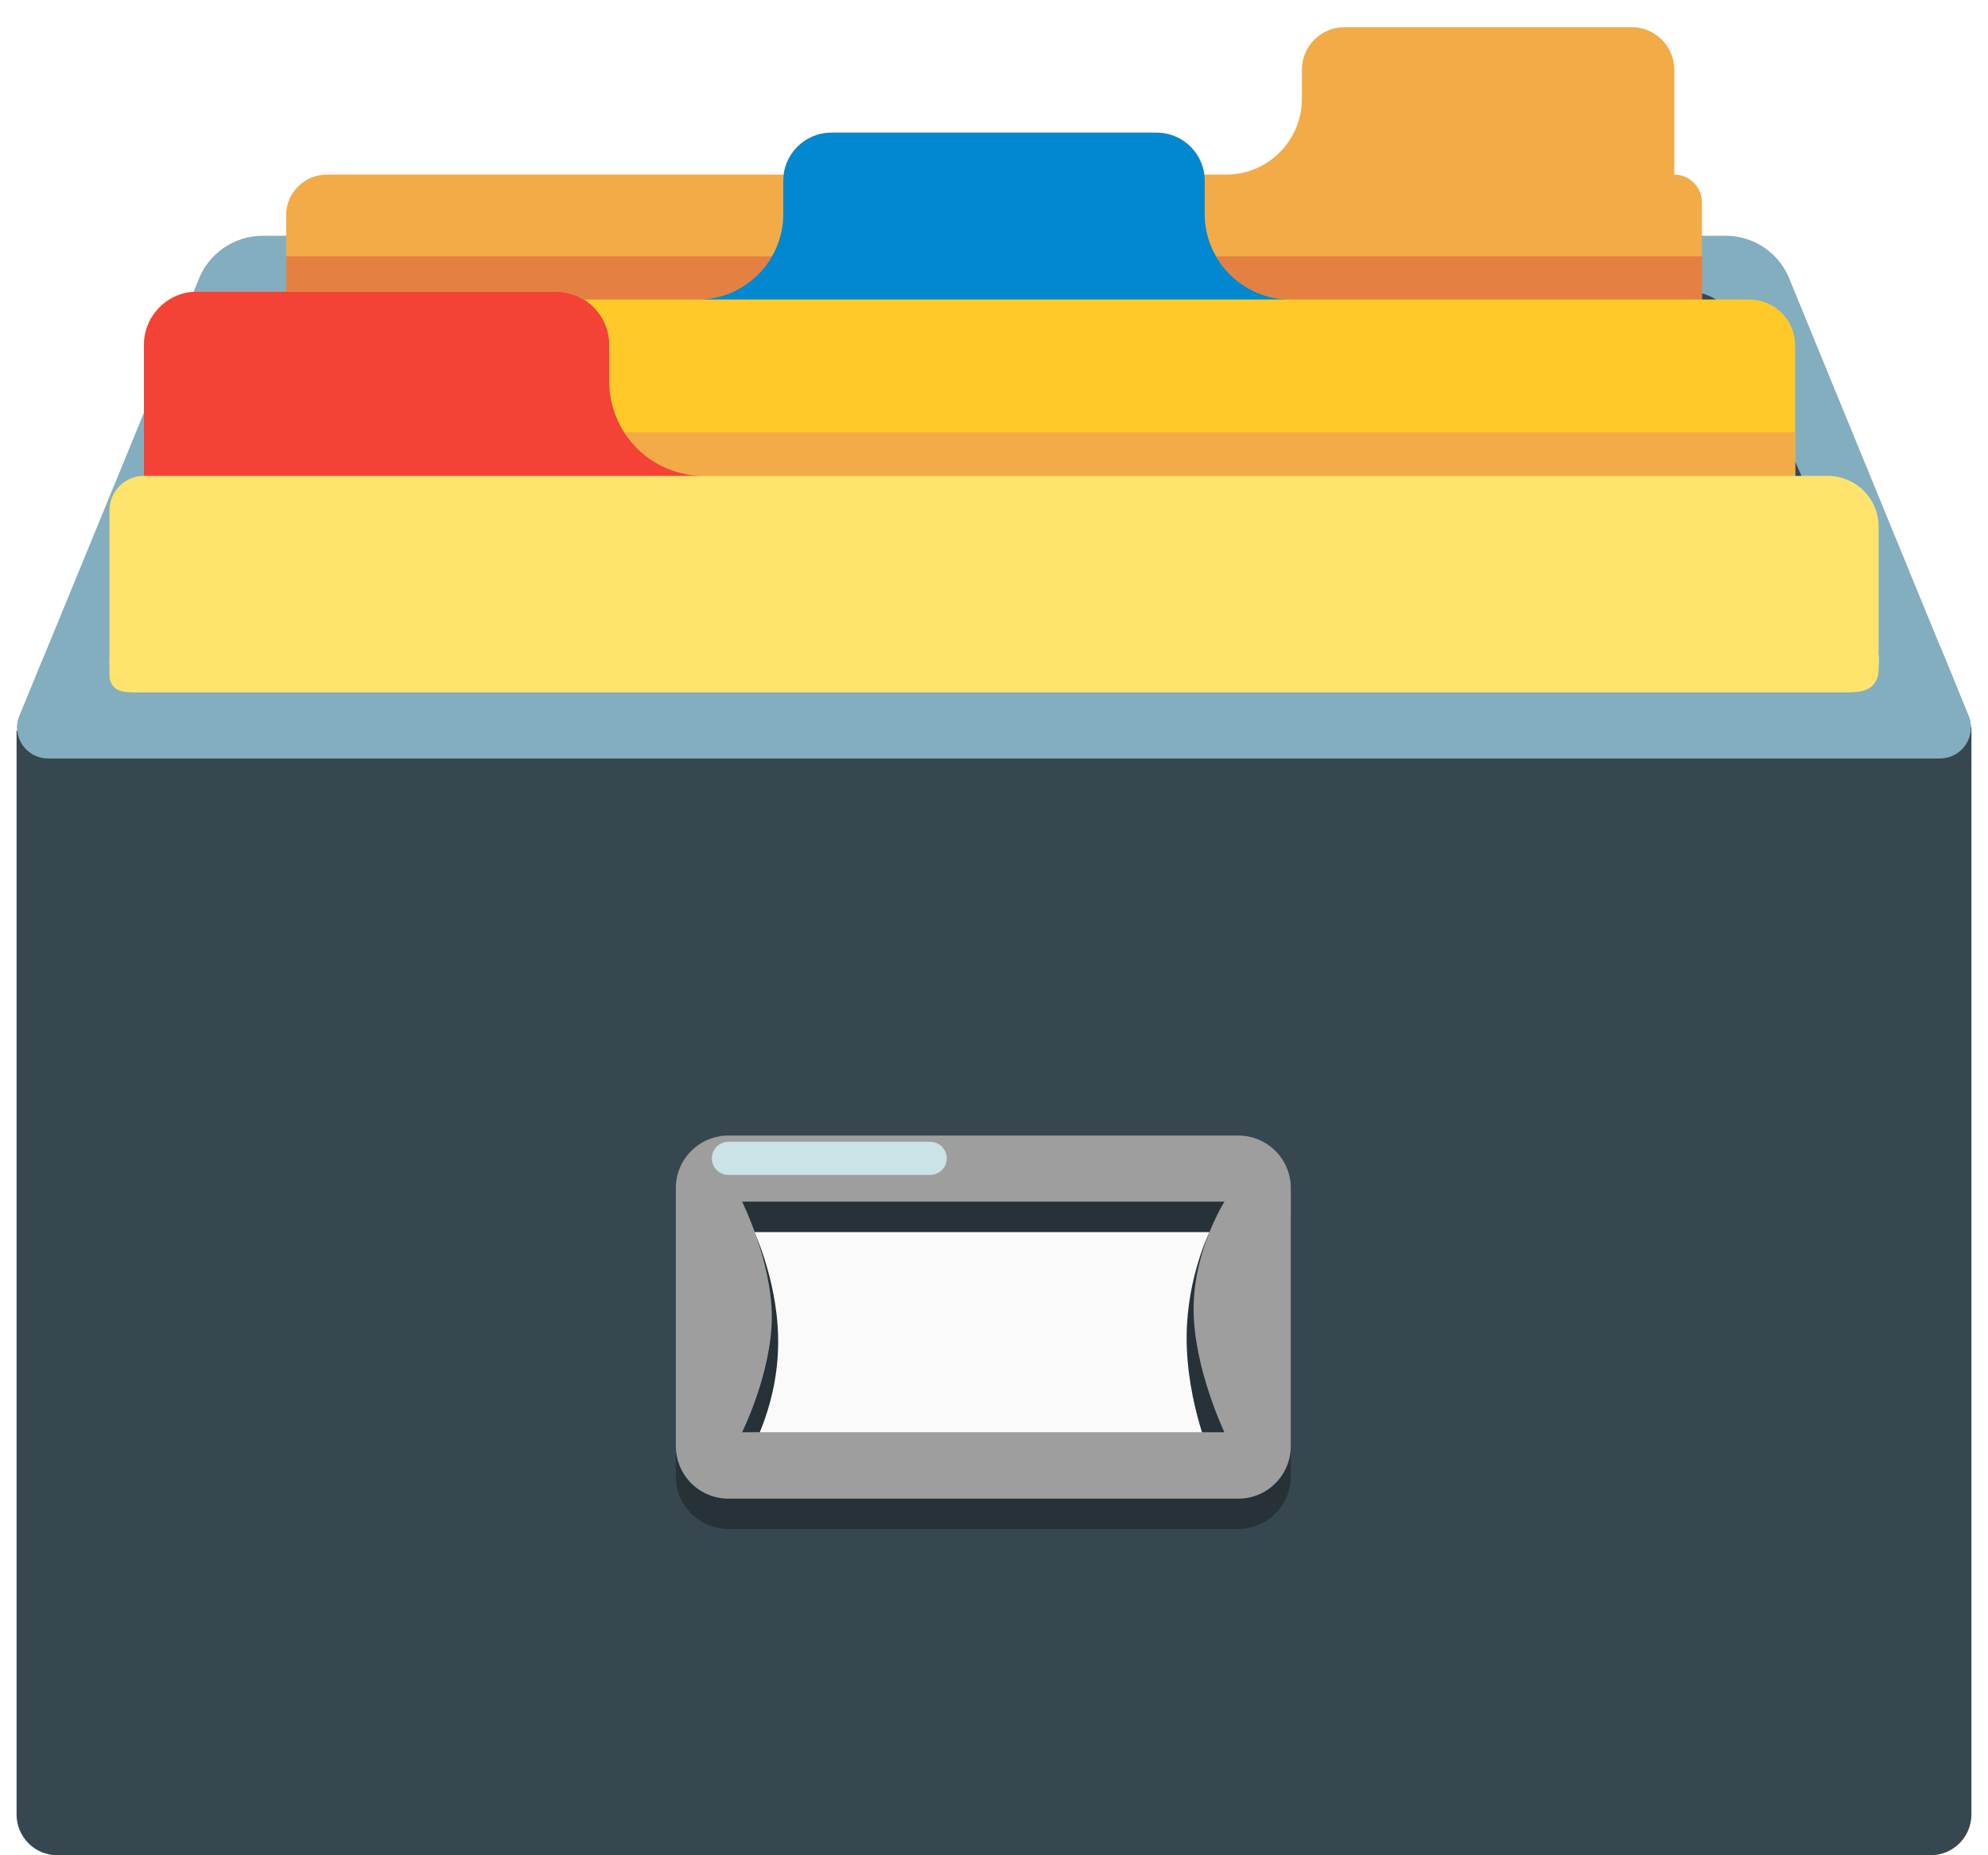 <svg width="30" height="28" viewBox="0 0 30 28" fill="none" xmlns="http://www.w3.org/2000/svg">
<path d="M28.13 8.428H2.277L3.71 3.868H26.222L28.13 8.428Z" fill="#37474F"/>
<path d="M29.718 10.83L27.02 4.25C26.948 4.048 26.816 3.872 26.64 3.748C26.465 3.624 26.255 3.558 26.04 3.558H3.965C3.525 3.558 3.133 3.835 2.985 4.25L0.283 10.83C0.259 10.9 0.252 10.975 0.263 11.049C0.274 11.122 0.302 11.192 0.345 11.252C0.389 11.313 0.446 11.362 0.512 11.396C0.578 11.43 0.651 11.448 0.725 11.448H29.275C29.349 11.448 29.422 11.43 29.488 11.396C29.555 11.362 29.611 11.313 29.655 11.252C29.698 11.192 29.726 11.122 29.737 11.049C29.748 10.975 29.741 10.9 29.718 10.83ZM27.87 10.453H2.13C1.803 10.453 1.573 10.13 1.678 9.82L3.813 4.893C3.864 4.75 3.958 4.627 4.082 4.539C4.206 4.452 4.353 4.405 4.505 4.405H25.5C25.81 4.405 26.087 4.6 26.192 4.893L28.328 9.82C28.351 9.892 28.357 9.969 28.346 10.045C28.334 10.12 28.305 10.191 28.26 10.253C28.215 10.315 28.157 10.365 28.089 10.399C28.021 10.434 27.946 10.452 27.87 10.453Z" fill="#82AEC0"/>
<path d="M0.25 11.028V27.383C0.25 27.725 0.525 28 0.865 28H29.133C29.473 28 29.75 27.725 29.75 27.383V10.975L0.25 11.028Z" fill="#37474F"/>
<path d="M25.683 11.025V3.053C25.683 2.823 25.496 2.635 25.266 2.635V1.053C25.266 0.882 25.198 0.719 25.078 0.598C24.957 0.478 24.794 0.41 24.623 0.41H20.288C20.118 0.41 19.954 0.478 19.834 0.598C19.714 0.719 19.646 0.882 19.646 1.053V1.493C19.646 2.123 19.133 2.635 18.503 2.635H4.931C4.593 2.635 4.318 2.91 4.318 3.248V11.023H25.683V11.025Z" fill="#F3AB47"/>
<path opacity="0.75" d="M4.318 3.868H25.686V5.17H4.318V3.868Z" fill="#DE7340"/>
<path d="M27.09 10.987V5.215C27.09 5.031 27.017 4.854 26.887 4.723C26.756 4.593 26.579 4.52 26.395 4.52H19.473C19.303 4.52 19.135 4.487 18.978 4.422C18.821 4.357 18.679 4.261 18.559 4.141C18.439 4.021 18.343 3.879 18.279 3.722C18.214 3.565 18.18 3.397 18.18 3.227V2.73C18.18 2.327 17.855 2.002 17.453 2.002H12.548C12.145 2.002 11.82 2.327 11.82 2.73V3.227C11.82 3.397 11.787 3.565 11.722 3.722C11.657 3.879 11.562 4.021 11.442 4.141C11.322 4.261 11.179 4.357 11.022 4.422C10.866 4.487 10.697 4.52 10.528 4.52H3.605C3.421 4.52 3.244 4.593 3.114 4.723C2.983 4.854 2.91 5.031 2.91 5.215V10.987H27.09Z" fill="#FFCA28"/>
<path d="M18.18 3.227V2.73C18.18 2.327 17.855 2.002 17.452 2.002H12.547C12.145 2.002 11.82 2.327 11.82 2.73V3.227C11.82 3.57 11.684 3.899 11.441 4.141C11.199 4.384 10.87 4.52 10.527 4.52H19.475C18.76 4.52 18.18 3.94 18.18 3.227Z" fill="#0288D1"/>
<path d="M2.17 6.522H27.09V7.825H2.17V6.522Z" fill="#F3AB47"/>
<path d="M28.35 10.987V7.95C28.35 7.746 28.269 7.551 28.125 7.407C27.981 7.263 27.786 7.182 27.582 7.182H10.622C9.835 7.182 9.195 6.542 9.195 5.755V5.205C9.195 4.762 8.835 4.402 8.392 4.402H2.975C2.532 4.402 2.172 4.762 2.172 5.205V7.182C1.885 7.182 1.652 7.415 1.652 7.702V10.985H28.35V10.987Z" fill="#FFE36C"/>
<path d="M9.194 5.755V5.205C9.194 4.762 8.834 4.402 8.392 4.402H2.974C2.532 4.402 2.172 4.762 2.172 5.205V7.182H10.624C10.437 7.183 10.251 7.146 10.077 7.074C9.904 7.003 9.746 6.898 9.613 6.765C9.481 6.633 9.375 6.475 9.303 6.302C9.231 6.128 9.194 5.943 9.194 5.755Z" fill="#F44336"/>
<path d="M28.35 9.817C28.413 10.39 28.198 10.45 27.87 10.45H2.13C1.803 10.45 1.578 10.475 1.65 9.872L0.663 9.905L0.283 10.83C0.259 10.9 0.252 10.975 0.263 11.049C0.274 11.122 0.302 11.192 0.345 11.252C0.389 11.312 0.446 11.362 0.512 11.396C0.578 11.43 0.651 11.447 0.725 11.447H29.275C29.349 11.447 29.422 11.43 29.488 11.396C29.555 11.362 29.611 11.312 29.655 11.252C29.698 11.192 29.726 11.122 29.737 11.049C29.748 10.975 29.741 10.9 29.718 10.83L29.28 9.757L28.35 9.817Z" fill="#82AEC0"/>
<path d="M10.623 17.685H18.968V22.035H10.623V17.685Z" fill="#FAFAFA"/>
<path d="M18.252 18.595C18.252 18.595 17.914 19.273 17.907 20.163C17.899 21.18 18.307 22.075 18.307 22.075L11.274 21.998C11.274 21.998 11.717 21.313 11.742 20.335C11.767 19.41 11.384 18.595 11.384 18.595H18.252ZM18.687 17.595H10.992C10.554 17.595 10.199 17.95 10.199 18.388V22.283C10.199 22.72 10.554 23.075 10.992 23.075H18.687C19.124 23.075 19.479 22.72 19.479 22.283V18.388C19.479 18.178 19.395 17.976 19.247 17.828C19.098 17.679 18.897 17.596 18.687 17.595Z" fill="#263238"/>
<path d="M18.477 18.138C18.477 18.138 18.012 18.865 18.012 19.755C18.012 20.645 18.477 21.615 18.477 21.615H11.199C11.199 21.615 11.647 20.713 11.647 19.875C11.647 19.038 11.199 18.135 11.199 18.135H18.477V18.138ZM18.687 17.138H10.992C10.554 17.138 10.199 17.493 10.199 17.93V21.825C10.199 22.263 10.554 22.618 10.992 22.618H18.687C19.124 22.618 19.479 22.263 19.479 21.825V17.93C19.479 17.72 19.395 17.519 19.247 17.37C19.098 17.222 18.897 17.138 18.687 17.138Z" fill="#9E9E9E"/>
<path d="M10.992 17.482H14.037" stroke="#C9E3E6" stroke-width="0.5" stroke-miterlimit="10" stroke-linecap="round"/>
</svg>
